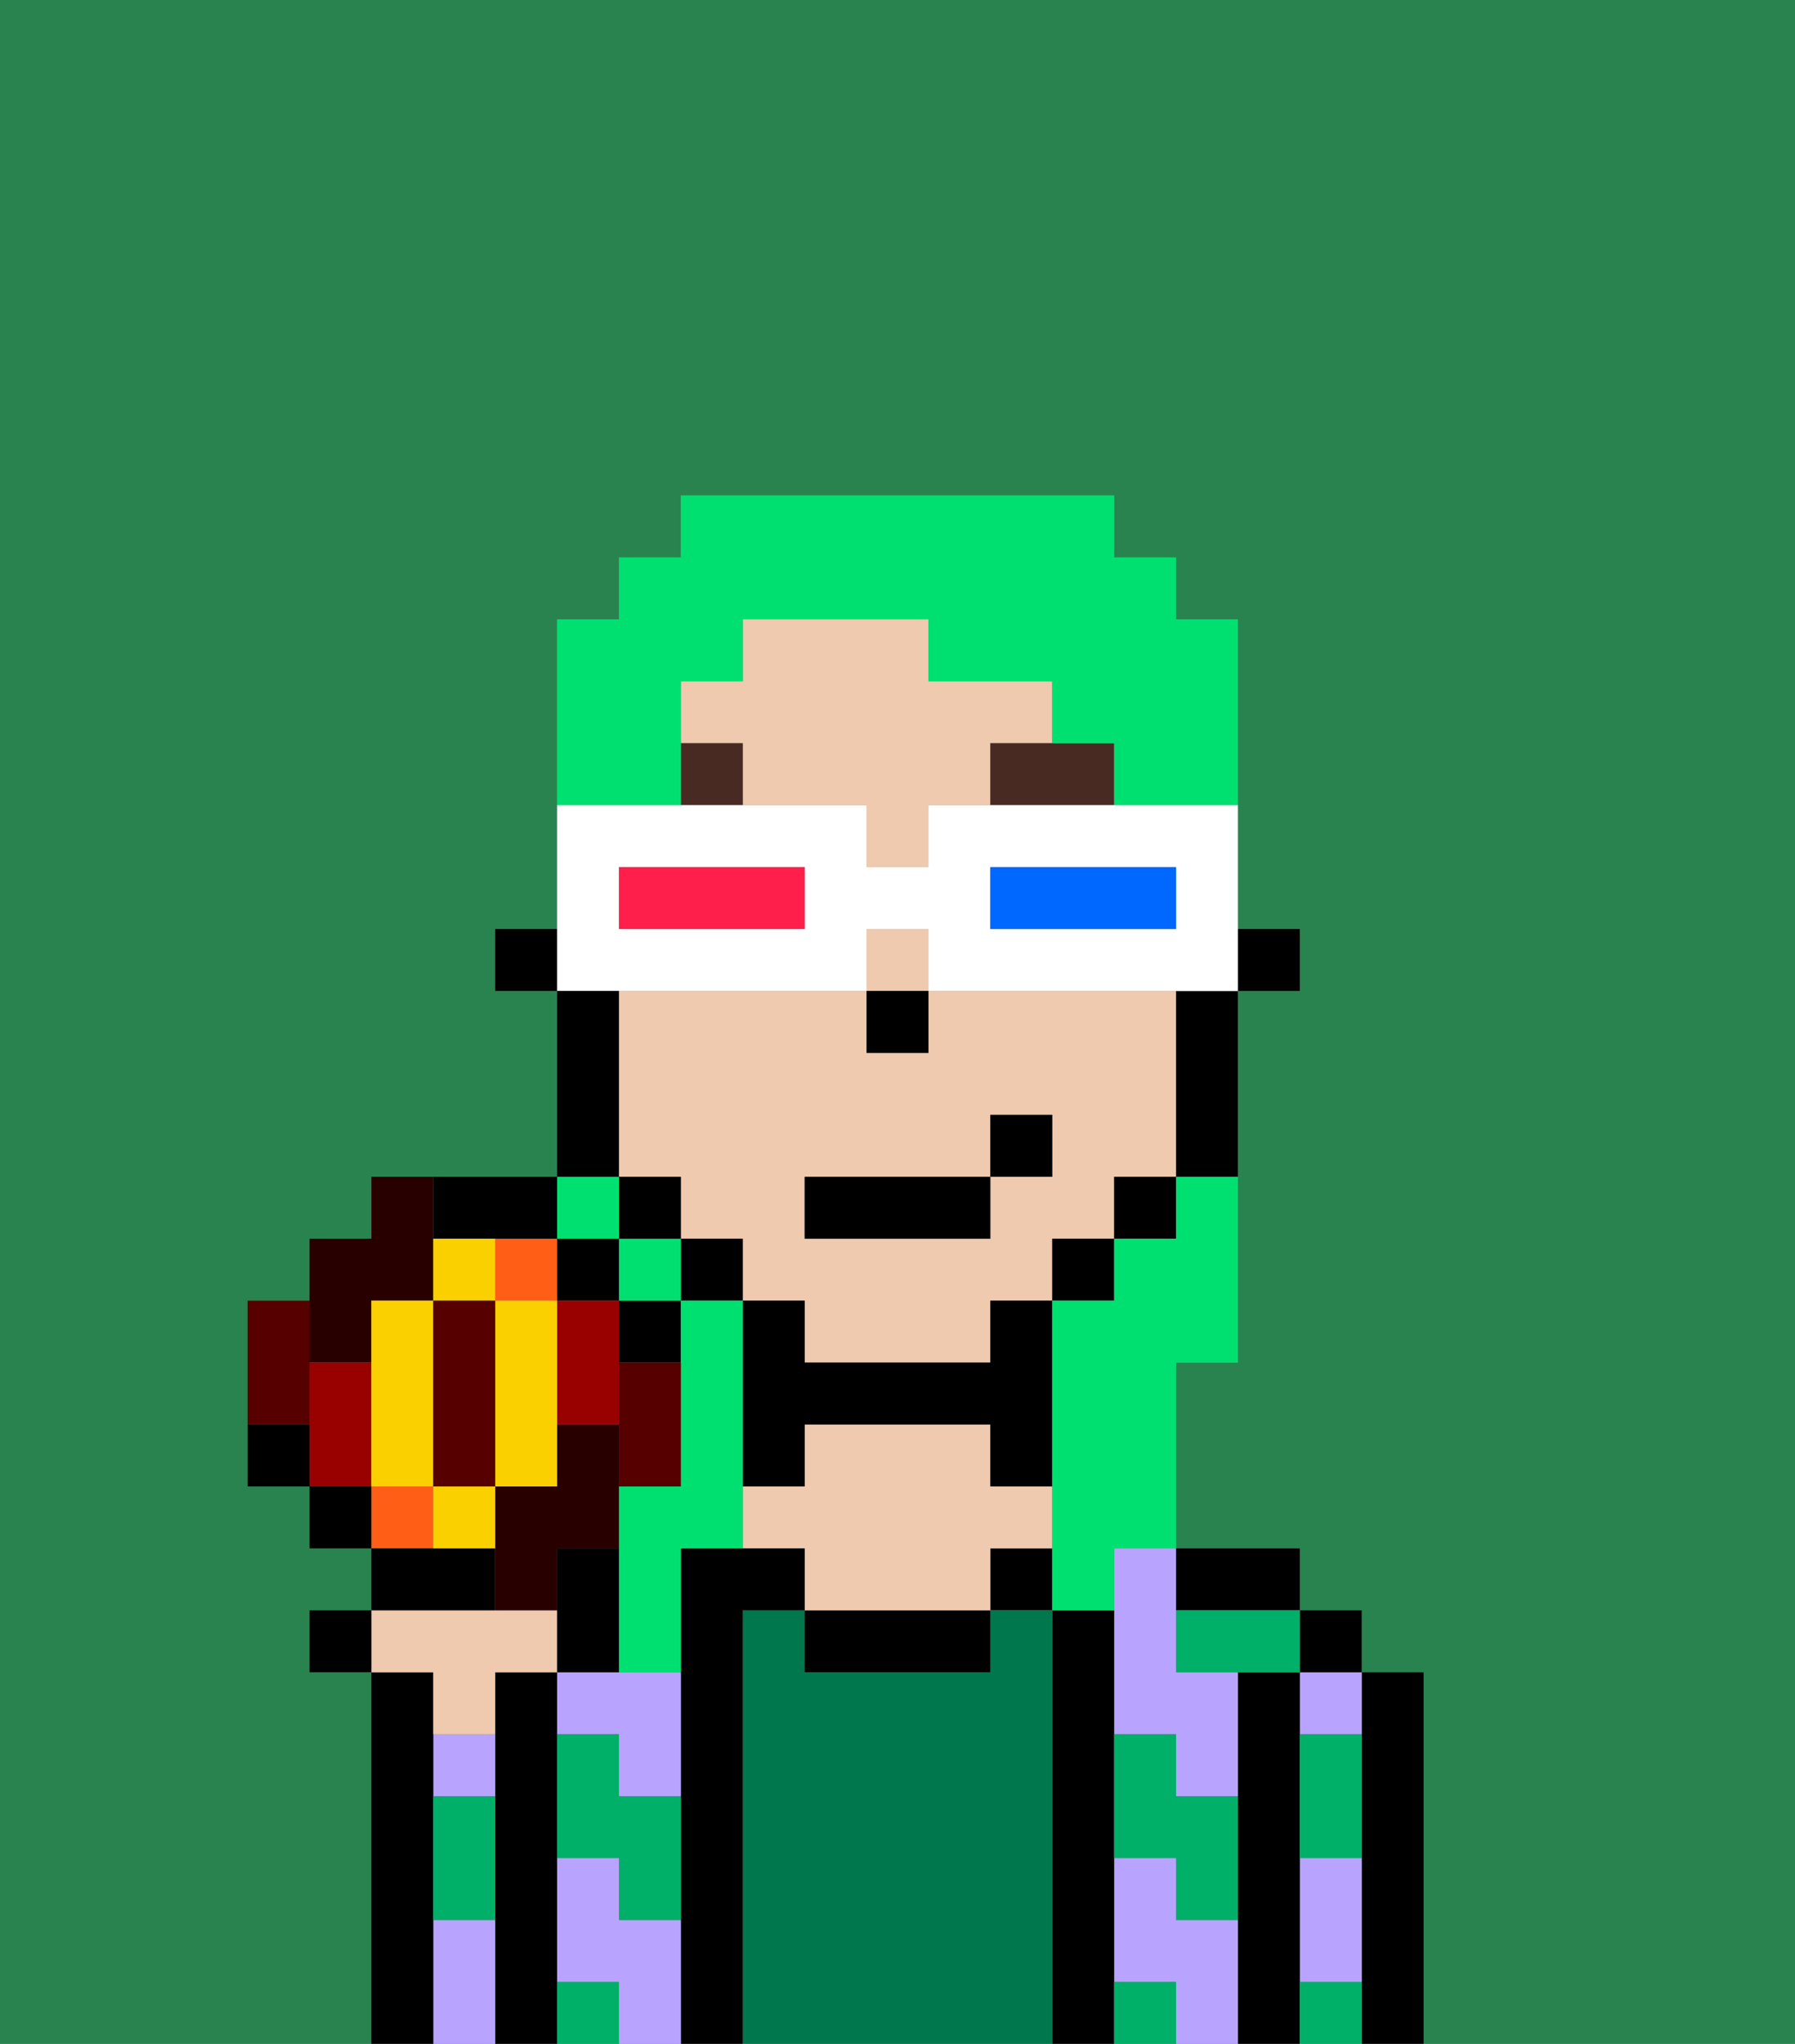 <svg xmlns="http://www.w3.org/2000/svg" viewBox="0 0 29 33"><rect x="0" y="0" width="29" height="33" fill="#808080" stroke="none"/><defs><style>polygon,rect,path{shape-rendering:crispedges;}.oa32-1{fill:#29834f;}.oa32-2{fill:#000000;}.oa32-3{fill:#b8a4ff;}.oa32-4{fill:#00774c;}.oa32-5{fill:#efcaaf;}.oa32-6{fill:#00af68;}.oa32-7{fill:#492a23;}.oa32-8{fill:#00e070;}.oa32-9{fill:#ffffff;}.oa32-10{fill:#0068ff;}.oa32-11{fill:#ff1f4a;}.oa32-12{fill:#280000;}.oa32-13{fill:#ff5e17;}.oa32-14{fill:#560000;}.oa32-15{fill:#900;}.oa32-16{fill:#fad000;}</style></defs><rect class="oa32-1" x="9" y="25" width="1"/><path class="oa32-1" d="M6,32V27H5V26H6V25H5V24H4V21H5V20H6V19H9V16H8V15H9V10h1V9h1V8h7V9h1v1h1v5h1v1H20v6H19v3h2v1h1v1h1v6h6V0H0V33H6Z"/><path class="oa32-2" d="M23,27H22v6h1V27Z"/><path class="oa32-3" d="M21,31v1h1V30H21Z"/><path class="oa32-3" d="M21,28h1V27H21Z"/><rect class="oa32-2" x="21" y="26" width="1" height="1"/><path class="oa32-2" d="M21,31V27H20v6h1V31Z"/><path class="oa32-3" d="M18,26v2h1v1h1V27H19V25H18Z"/><path class="oa32-3" d="M19,31V30H18v2h1v1h1V31Z"/><path class="oa32-2" d="M20,26h1V25H19v1Z"/><rect class="oa32-2" x="16" y="25" width="1" height="1"/><path class="oa32-2" d="M18,31V26H17v7h1V31Z"/><path class="oa32-4" d="M17,26H16v1H13V26H12v7h5V26Z"/><path class="oa32-2" d="M13,26v1h3V26H13Z"/><path class="oa32-5" d="M17,25V24H16V23H13v1H12v1h1v1h3V25Z"/><path class="oa32-2" d="M12,26h1V25H11v8h1V26Z"/><path class="oa32-3" d="M10,31V30H9v2h1v1h1V31Z"/><path class="oa32-3" d="M10,27H9v1h1v1h1V27Z"/><path class="oa32-2" d="M9,31V27H8v6H9V31Z"/><path class="oa32-3" d="M7,31v2H8V31Z"/><path class="oa32-3" d="M7,28v1H8V28Z"/><path class="oa32-2" d="M7,30V28H7V27H6v6H7V30Z"/><path class="oa32-6" d="M19,28H18v2h1v1h1V29H19Z"/><path class="oa32-6" d="M21,32v1h1V32Z"/><path class="oa32-6" d="M21,29v1h1V28H21Z"/><path class="oa32-6" d="M18,32v1h1V32Z"/><path class="oa32-6" d="M10,28H9v2h1v1h1V29H10Z"/><path class="oa32-6" d="M9,32v1h1V32Z"/><path class="oa32-6" d="M7,30v1H8V29H7Z"/><path class="oa32-6" d="M19,26v1h2V26H19Z"/><rect class="oa32-2" x="20" y="15" width="1" height="1"/><path class="oa32-5" d="M11,20h1v1h1v1h3V21h1V20h1V19h1V16H15v1H14V16H10v3h1Zm2-1h3V18h1v1H16v1H13Z"/><path class="oa32-5" d="M17,12V11H15V10H12v1H11v1h1v1h2v1h1V13h1V12Z"/><rect class="oa32-5" x="14" y="15" width="1" height="1"/><path class="oa32-2" d="M19,17v2h1V16H19Z"/><rect class="oa32-2" x="18" y="19" width="1" height="1"/><rect class="oa32-2" x="17" y="20" width="1" height="1"/><path class="oa32-2" d="M16,22H13V21H12v3h1V23h3v1h1V21H16Z"/><polygon class="oa32-2" points="11 20 11 21 10 21 10 22 11 22 11 21 12 21 12 20 11 20"/><rect class="oa32-2" x="8" y="15" width="1" height="1"/><rect class="oa32-2" x="14" y="16" width="1" height="1"/><path class="oa32-7" d="M17,12H16v1h2V12Z"/><rect class="oa32-7" x="11" y="12" width="1" height="1"/><rect class="oa32-2" x="13" y="19" width="3" height="1"/><rect class="oa32-2" x="16" y="18" width="1" height="1"/><rect class="oa32-8" x="10" y="20" width="1" height="1"/><path class="oa32-8" d="M12,23V21H11v3H10v1h0v2h1V25h1V23Z"/><rect class="oa32-8" x="9" y="19" width="1" height="1"/><path class="oa32-8" d="M11,12V11h1V10h3v1h2v1h1v1h2V10H19V9H18V8H11V9H10v1H9v3h2Z"/><path class="oa32-8" d="M19,20H18v1H17v5h1V25h1V22h1V19H19Z"/><path class="oa32-9" d="M11,16h3V15h1v1h5V13H15v1H14V13H9v3h2Zm5-2h3v1H16Zm-6,0h3v1H10Z"/><path class="oa32-10" d="M19,15V14H16v1h3Z"/><path class="oa32-11" d="M13,15V14H10v1h3Z"/><path class="oa32-5" d="M7,27v1H8V27H9V26H6v1Z"/><polygon class="oa32-2" points="5 26 5 27 6 27 6 26 5 26"/><path class="oa32-2" d="M10,26V25H9v2h1Z"/><path class="oa32-12" d="M6,22V21H7V19H6v1H5v2Z"/><path class="oa32-12" d="M9,25h1V23H9v1H8v2H9V25Z"/><rect class="oa32-13" x="6" y="24" width="1" height="1"/><polygon class="oa32-2" points="10 21 10 20 11 20 11 19 10 19 10 20 9 20 9 21 10 21"/><path class="oa32-14" d="M10,23v1h1V22H10Z"/><path class="oa32-15" d="M10,21H9v2h1V21Z"/><polygon class="oa32-13" points="9 21 9 20 8 20 8 21 9 21"/><path class="oa32-14" d="M5,22V21H4v2H5Z"/><path class="oa32-15" d="M6,23V22H5v2H6Z"/><path class="oa32-2" d="M8,25H6v1H8Z"/><path class="oa32-2" d="M8,20H9V19h1V16H9v3H7v1Z"/><path class="oa32-16" d="M8,20H7v1H8Z"/><polygon class="oa32-16" points="6 21 6 22 6 23 6 24 7 24 7 21 6 21"/><path class="oa32-16" d="M7,24v1H8V24Z"/><path class="oa32-16" d="M9,21H8v3H9V21Z"/><rect class="oa32-14" x="7" y="21" width="1" height="3"/><rect class="oa32-2" x="5" y="24" width="1" height="1"/><path class="oa32-2" d="M4,23v1H5V23Z"/></svg>